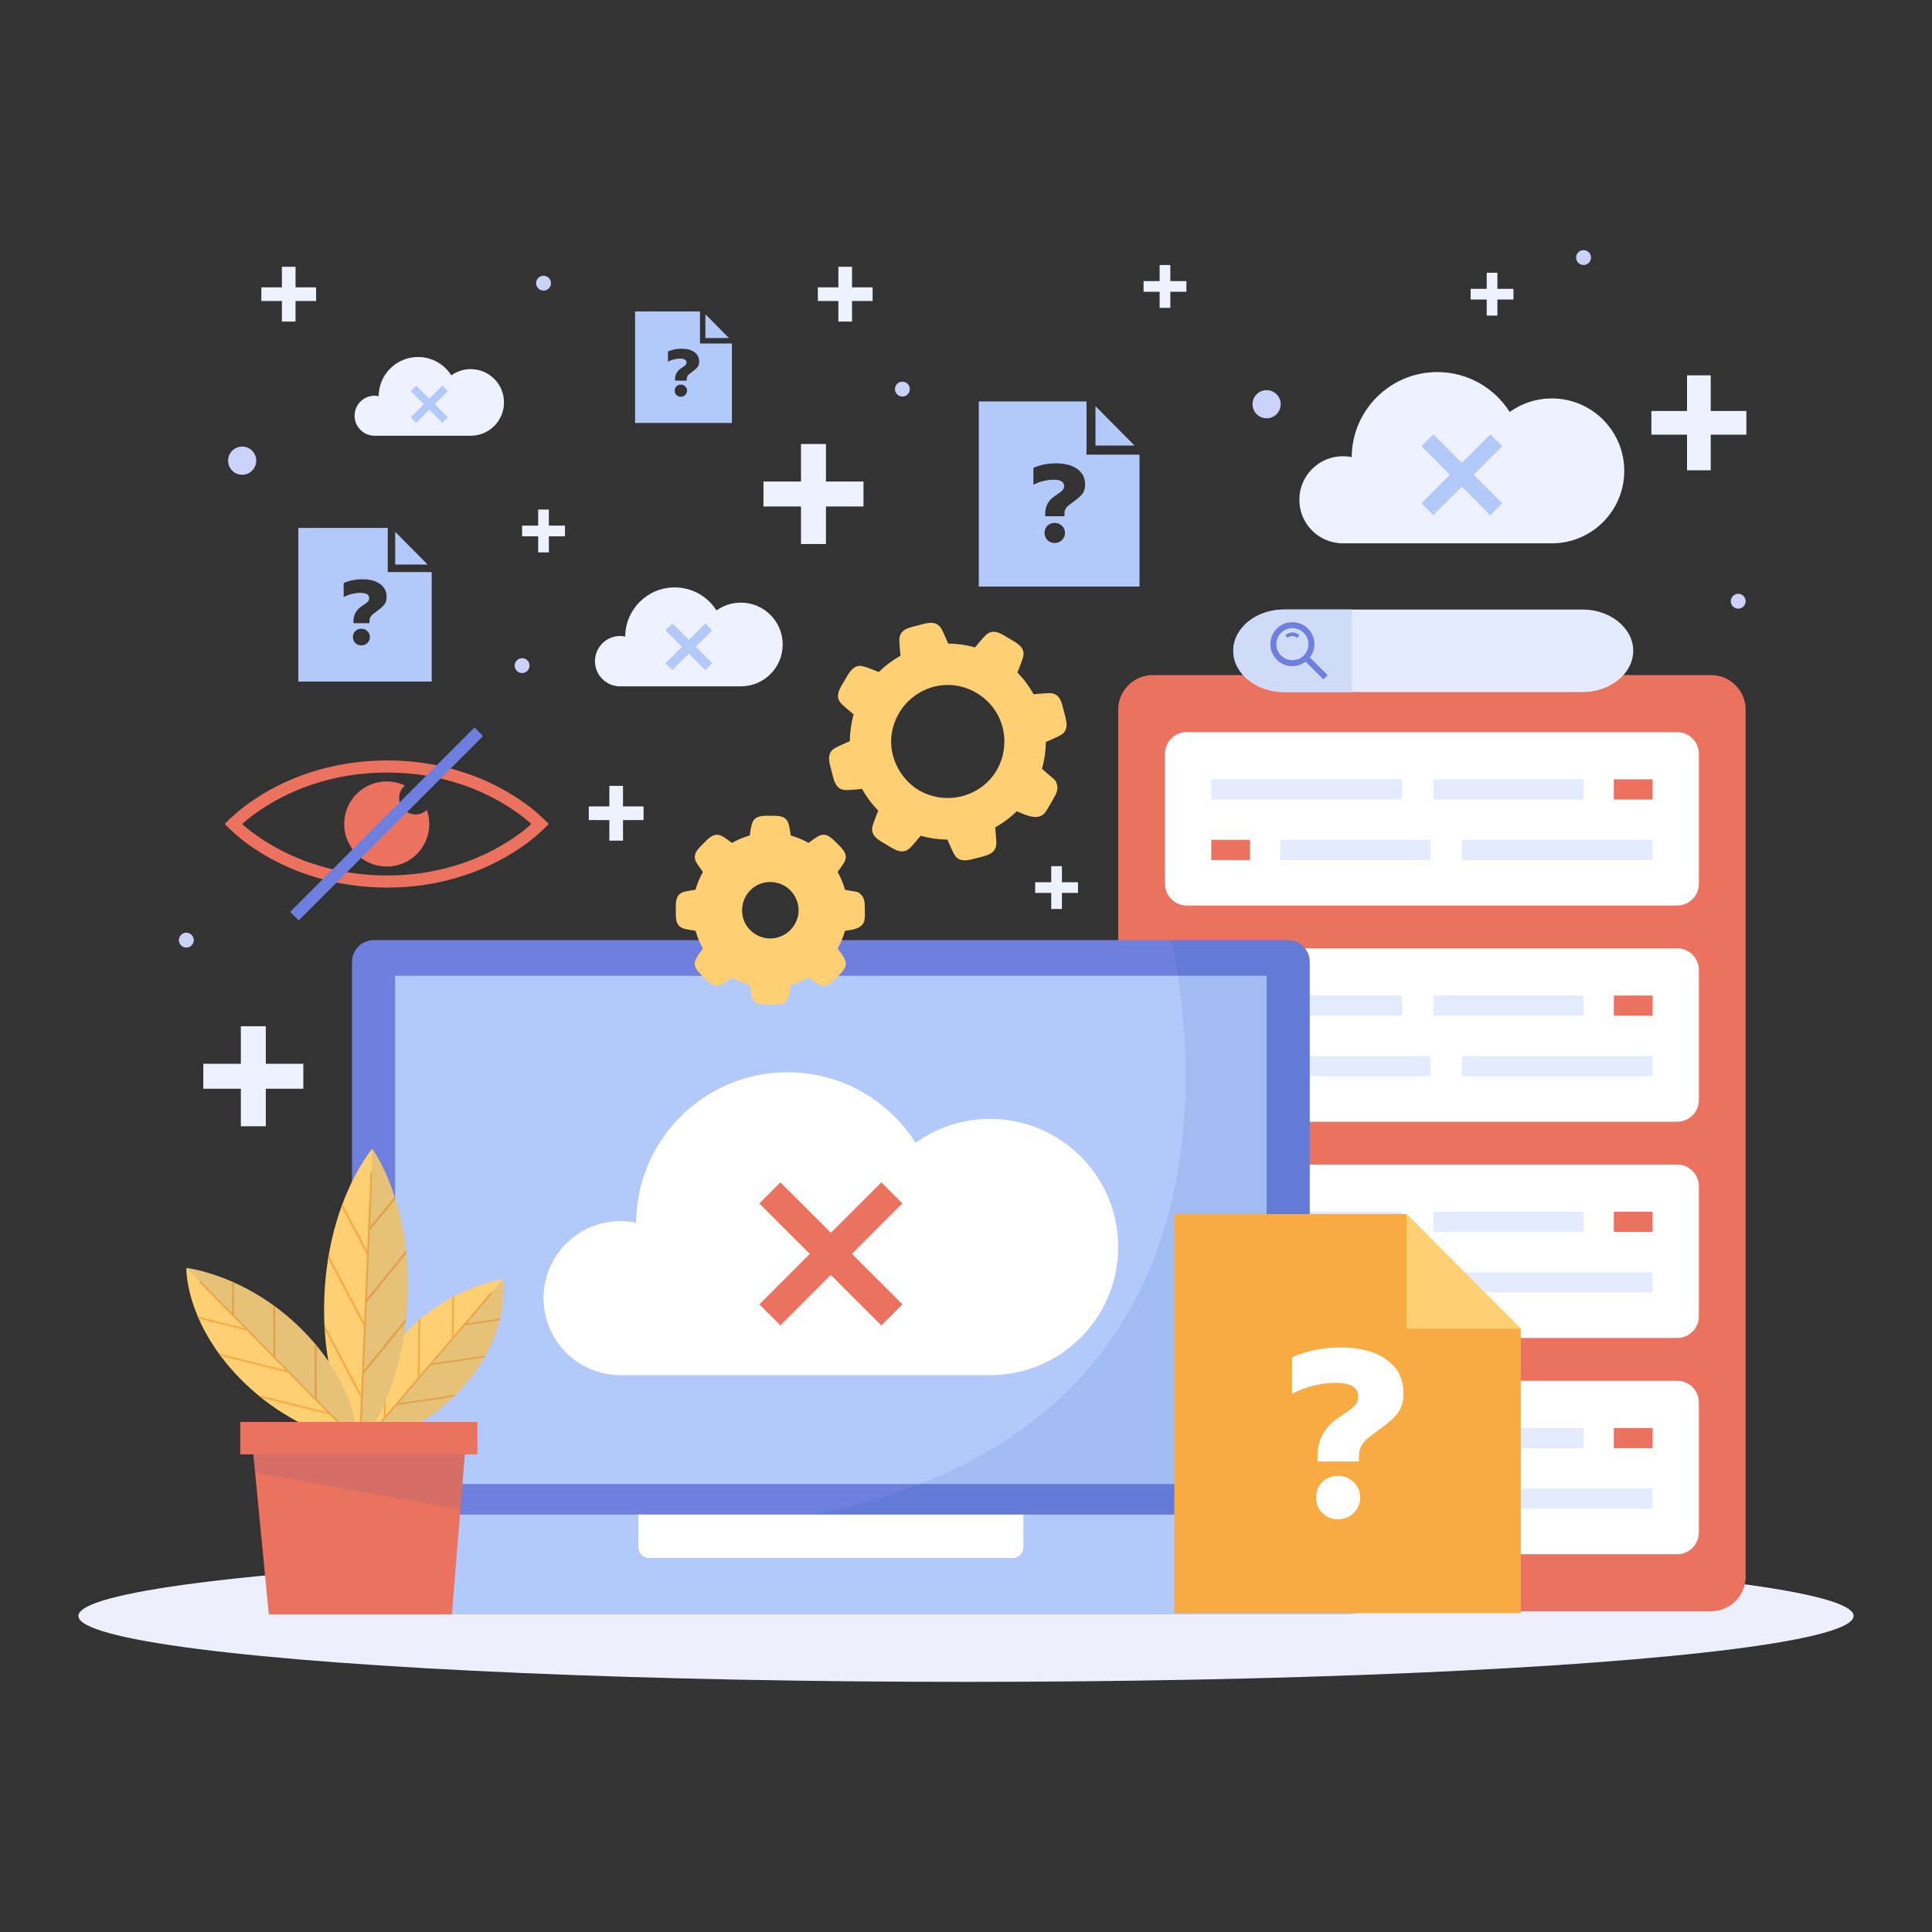 <?xml version="1.0" encoding="utf-8"?>
<!-- Generator: Adobe Illustrator 27.5.0, SVG Export Plug-In . SVG Version: 6.00 Build 0)  -->
<svg version="1.1" xmlns="http://www.w3.org/2000/svg" xmlns:xlink="http://www.w3.org/1999/xlink" x="0px" y="0px"
	 viewBox="0 0 500 500" style="enable-background:new 0 0 500 500;" xml:space="preserve">
<rect x="0" y="0" width="500" height="500" fill="#333333" stroke="none"/>
<g>
	<g>
		<polygon style="fill:#EEF1FF;" points="213.756,124.619 213.756,114.906 207.299,114.906 207.299,124.619 197.586,124.619 
			197.586,131.077 207.299,131.077 207.299,140.789 213.756,140.789 213.756,131.077 223.47,131.077 223.47,124.619 		"/>
		<polygon style="fill:#EEF1FF;" points="76.487,74.364 76.487,69.044 72.951,69.044 72.951,74.364 67.631,74.364 67.631,77.9 
			72.951,77.9 72.951,83.22 76.487,83.22 76.487,77.9 81.807,77.9 81.807,74.364 		"/>
		<polygon style="fill:#EEF1FF;" points="302.88,72.746 302.88,68.584 300.113,68.584 300.113,72.746 295.952,72.746 
			295.952,75.512 300.113,75.512 300.113,79.673 302.88,79.673 302.88,75.512 307.041,75.512 307.041,72.746 		"/>
		<polygon style="fill:#EEF1FF;" points="387.526,74.749 387.526,70.587 384.76,70.587 384.76,74.749 380.598,74.749 
			380.598,77.515 384.76,77.515 384.76,81.676 387.526,81.676 387.526,77.515 391.688,77.515 391.688,74.749 		"/>
		<polygon style="fill:#EEF1FF;" points="68.788,275.307 68.788,265.593 62.331,265.593 62.331,275.307 52.619,275.307 
			52.619,281.764 62.331,281.764 62.331,291.477 68.788,291.477 68.788,281.764 78.502,281.764 78.502,275.307 		"/>
		<polygon style="fill:#EEF1FF;" points="161.233,208.701 161.233,203.38 157.697,203.38 157.697,208.701 152.377,208.701 
			152.377,212.237 157.697,212.237 157.697,217.557 161.233,217.557 161.233,212.237 166.553,212.237 166.553,208.701 		"/>
		<polygon style="fill:#EEF1FF;" points="142.05,136.03 142.05,131.869 139.284,131.869 139.284,136.03 135.123,136.03 
			135.123,138.797 139.284,138.797 139.284,142.958 142.05,142.958 142.05,138.797 146.212,138.797 146.212,136.03 		"/>
		<polygon style="fill:#EEF1FF;" points="274.825,228.323 274.825,224.162 272.059,224.162 272.059,228.323 267.898,228.323 
			267.898,231.089 272.059,231.089 272.059,235.251 274.825,235.251 274.825,231.089 278.987,231.089 278.987,228.323 		"/>
		<polygon style="fill:#EEF1FF;" points="220.509,74.364 220.509,69.044 216.972,69.044 216.972,74.364 211.652,74.364 
			211.652,77.9 216.972,77.9 216.972,83.22 220.509,83.22 220.509,77.9 225.829,77.9 225.829,74.364 		"/>
		<polygon style="fill:#EEF1FF;" points="442.734,106.362 442.734,97.139 436.603,97.139 436.603,106.362 427.38,106.362 
			427.38,112.493 436.603,112.493 436.603,121.716 442.734,121.716 442.734,112.493 451.958,112.493 451.958,106.362 		"/>
	</g>
	<g>
		<circle style="fill:#CAD2F9;" cx="327.798" cy="104.614" r="3.646"/>
		<path style="fill:#CAD2F9;" d="M137.048,172.26c0,1.063-0.862,1.925-1.925,1.925c-1.063,0-1.925-0.862-1.925-1.925
			s0.862-1.925,1.925-1.925C136.186,170.335,137.048,171.197,137.048,172.26z"/>
		<path style="fill:#CAD2F9;" d="M142.592,73.287c0,1.063-0.862,1.925-1.925,1.925s-1.925-0.862-1.925-1.925
			s0.862-1.925,1.925-1.925S142.592,72.223,142.592,73.287z"/>
		<circle style="fill:#CAD2F9;" cx="62.676" cy="119.222" r="3.646"/>
		<path style="fill:#CAD2F9;" d="M235.466,100.705c0,1.063-0.862,1.925-1.925,1.925c-1.063,0-1.925-0.862-1.925-1.925
			s0.862-1.925,1.925-1.925C234.604,98.78,235.466,99.642,235.466,100.705z"/>
		<path style="fill:#CAD2F9;" d="M411.749,66.659c0,1.063-0.862,1.925-1.925,1.925s-1.925-0.862-1.925-1.925
			c0-1.063,0.862-1.925,1.925-1.925S411.749,65.596,411.749,66.659z"/>
		<path style="fill:#CAD2F9;" d="M451.777,155.596c0,1.063-0.862,1.925-1.925,1.925s-1.925-0.862-1.925-1.925
			s0.862-1.925,1.925-1.925S451.777,154.533,451.777,155.596z"/>
		<path style="fill:#CAD2F9;" d="M50.148,243.307c0,1.063-0.862,1.925-1.925,1.925c-1.063,0-1.925-0.862-1.925-1.925
			s0.862-1.925,1.925-1.925C49.286,241.382,50.148,242.243,50.148,243.307z"/>
	</g>
</g>
<g id="OBJECTS">
	<ellipse style="fill:#EDF0FC;" cx="250" cy="418.202" rx="229.709" ry="17.064"/>
	<g>
		<path style="fill:#EB725F;" d="M451.777,408.039c0,4.924-4.029,8.953-8.954,8.953H298.342c-4.924,0-8.953-4.029-8.953-8.953
			V183.658c0-4.924,4.029-8.953,8.953-8.953h144.481c4.924,0,8.954,4.029,8.954,8.953V408.039z"/>
		<g>
			<g>
				<path style="fill:#FFFFFF;" d="M439.669,228.749c0,3.078-2.518,5.596-5.596,5.596h-126.98c-3.078,0-5.596-2.518-5.596-5.596
					V195.07c0-3.078,2.518-5.596,5.596-5.596h126.98c3.078,0,5.596,2.518,5.596,5.596V228.749z"/>
				<g>
					<rect x="313.473" y="201.684" style="fill:#E3EBFC;" width="49.381" height="5.223"/>
					
						<rect x="370.926" y="201.684" transform="matrix(-1 -1.224647e-16 1.224647e-16 -1 780.749 408.591)" style="fill:#E3EBFC;" width="38.898" height="5.223"/>
					<rect x="417.658" y="201.684" style="fill:#EB725F;" width="10.036" height="5.223"/>
				</g>
				<g>
					
						<rect x="378.312" y="217.352" transform="matrix(-1 -1.224647e-16 1.224647e-16 -1 806.006 439.928)" style="fill:#E3EBFC;" width="49.381" height="5.223"/>
					<rect x="331.342" y="217.352" style="fill:#E3EBFC;" width="38.898" height="5.223"/>
					
						<rect x="313.473" y="217.352" transform="matrix(-1 -1.224647e-16 1.224647e-16 -1 636.981 439.928)" style="fill:#EB725F;" width="10.036" height="5.223"/>
				</g>
			</g>
			<g>
				<path style="fill:#FFFFFF;" d="M439.669,284.708c0,3.078-2.518,5.596-5.596,5.596h-126.98c-3.078,0-5.596-2.518-5.596-5.596
					V251.03c0-3.078,2.518-5.596,5.596-5.596h126.98c3.078,0,5.596,2.518,5.596,5.596V284.708z"/>
				<g>
					<rect x="313.473" y="257.643" style="fill:#E3EBFC;" width="49.381" height="5.223"/>
					
						<rect x="370.926" y="257.643" transform="matrix(-1 -1.224647e-16 1.224647e-16 -1 780.749 520.51)" style="fill:#E3EBFC;" width="38.898" height="5.223"/>
					<rect x="417.658" y="257.643" style="fill:#EB725F;" width="10.036" height="5.223"/>
				</g>
				<g>
					
						<rect x="378.312" y="273.312" transform="matrix(-1 -1.224647e-16 1.224647e-16 -1 806.006 551.847)" style="fill:#E3EBFC;" width="49.381" height="5.223"/>
					<rect x="331.342" y="273.312" style="fill:#E3EBFC;" width="38.898" height="5.223"/>
					
						<rect x="313.473" y="273.312" transform="matrix(-1 -1.224647e-16 1.224647e-16 -1 636.981 551.847)" style="fill:#EB725F;" width="10.036" height="5.223"/>
				</g>
			</g>
			<g>
				<path style="fill:#FFFFFF;" d="M439.669,340.668c0,3.078-2.518,5.596-5.596,5.596h-126.98c-3.078,0-5.596-2.518-5.596-5.596
					v-33.679c0-3.078,2.518-5.596,5.596-5.596h126.98c3.078,0,5.596,2.518,5.596,5.596V340.668z"/>
				<g>
					<rect x="313.473" y="313.603" style="fill:#E3EBFC;" width="49.381" height="5.223"/>
					
						<rect x="370.926" y="313.603" transform="matrix(-1 -1.224647e-16 1.224647e-16 -1 780.749 632.428)" style="fill:#E3EBFC;" width="38.898" height="5.223"/>
					<rect x="417.658" y="313.603" style="fill:#EB725F;" width="10.036" height="5.223"/>
				</g>
				<g>
					
						<rect x="378.312" y="329.271" transform="matrix(-1 -1.224647e-16 1.224647e-16 -1 806.006 663.766)" style="fill:#E3EBFC;" width="49.381" height="5.223"/>
					<rect x="331.342" y="329.271" style="fill:#E3EBFC;" width="38.898" height="5.223"/>
					
						<rect x="313.473" y="329.271" transform="matrix(-1 -1.224647e-16 1.224647e-16 -1 636.981 663.766)" style="fill:#EB725F;" width="10.036" height="5.223"/>
				</g>
			</g>
			<g>
				<path style="fill:#FFFFFF;" d="M439.669,396.627c0,3.078-2.518,5.596-5.596,5.596h-126.98c-3.078,0-5.596-2.518-5.596-5.596
					v-33.679c0-3.078,2.518-5.596,5.596-5.596h126.98c3.078,0,5.596,2.518,5.596,5.596V396.627z"/>
				<g>
					<rect x="313.473" y="369.562" style="fill:#E3EBFC;" width="49.381" height="5.223"/>
					
						<rect x="370.926" y="369.562" transform="matrix(-1 -1.224647e-16 1.224647e-16 -1 780.749 744.347)" style="fill:#E3EBFC;" width="38.898" height="5.223"/>
					<rect x="417.658" y="369.562" style="fill:#EB725F;" width="10.036" height="5.223"/>
				</g>
				<g>
					
						<rect x="378.312" y="385.231" transform="matrix(-1 -1.224647e-16 1.224647e-16 -1 806.006 775.684)" style="fill:#E3EBFC;" width="49.381" height="5.223"/>
					<rect x="331.342" y="385.231" style="fill:#E3EBFC;" width="38.898" height="5.223"/>
					
						<rect x="313.473" y="385.231" transform="matrix(-1 -1.224647e-16 1.224647e-16 -1 636.981 775.684)" style="fill:#EB725F;" width="10.036" height="5.223"/>
				</g>
			</g>
		</g>
	</g>
	<g>
		<g>
			<path style="fill:#6E7FDD;" d="M338.956,395.738c0,3.078-2.518,5.596-5.596,5.596H96.696c-3.078,0-5.596-2.518-5.596-5.596
				V248.903c0-3.078,2.518-5.596,5.596-5.596H333.36c3.078,0,5.596,2.518,5.596,5.596V395.738z"/>
			<rect x="102.259" y="252.529" style="fill:#B3C9F9;" width="225.539" height="131.525"/>
			<g>
				<path style="fill:#B3C9F9;" d="M74.719,391.975v19.488c0,3.485,2.851,6.336,6.336,6.336h267.947
					c3.485,0,6.336-2.851,6.336-6.336v-19.488H74.719z"/>
				<path style="fill:#FFFFFF;" d="M165.206,391.975v8.474c0,1.515,1.24,2.755,2.755,2.755h94.135c1.515,0,2.755-1.24,2.755-2.755
					v-8.474H165.206z"/>
			</g>
		</g>
		<g>
			<path style="fill:#FFFFFF;" d="M256.225,289.566c-7.192,0-13.843,2.297-19.277,6.186c-6.949-10.965-19.182-18.25-33.123-18.25
				c-21.558,0-39.045,17.406-39.189,38.93c-1.302-0.267-2.651-0.409-4.033-0.409c-11.01,0-19.936,8.926-19.936,19.936
				s8.926,19.936,19.936,19.936h95.622c18.316,0,33.164-14.848,33.164-33.164S274.541,289.566,256.225,289.566z"/>
			<g>
				<polygon style="fill:#EB725F;" points="233.541,311.446 228.089,305.995 215.028,319.055 201.967,305.995 196.515,311.446 
					209.576,324.507 196.515,337.567 201.967,343.019 215.028,329.958 228.089,343.019 233.541,337.567 220.48,324.507 				"/>
			</g>
		</g>
		<path style="opacity:0.1;fill:#0046A0;" d="M333.36,243.307h-30.207c5.77,26.995,18.994,126.406-92.624,148.668h128.428V248.903
			C338.956,245.825,336.438,243.307,333.36,243.307z"/>
	</g>
	<g>
		<g>
			<g>
				<g>
					<path style="fill:#FFCF74;" d="M93.518,374.002c-0.195-1.524-0.181-2.91-0.102-4.253c0.079-1.343,0.235-2.636,0.46-3.883
						c0.458-2.489,1.144-4.828,2.032-7.034c1.762-4.422,4.258-8.361,7.3-11.941c3.047-3.577,6.654-6.785,10.993-9.512
						c2.164-1.368,4.532-2.6,7.13-3.682c1.302-0.539,2.677-1.03,4.127-1.471c1.45-0.441,2.967-0.839,4.695-1.098
						c0.201,1.527,0.192,2.916,0.115,4.261c-0.076,1.345-0.228,2.64-0.452,3.888c-0.455,2.491-1.139,4.831-2.029,7.037
						c-1.767,4.419-4.266,8.356-7.324,11.925c-3.064,3.565-6.674,6.772-11.018,9.496c-2.165,1.367-4.531,2.601-7.127,3.684
						c-1.301,0.539-2.672,1.033-4.119,1.477C96.752,373.339,95.239,373.739,93.518,374.002z"/>
					<g>
						<defs>
							<path id="SVGID_1_" d="M93.518,374.002c-0.195-1.524-0.181-2.91-0.102-4.253c0.079-1.343,0.235-2.636,0.46-3.883
								c0.458-2.489,1.144-4.828,2.032-7.034c1.762-4.422,4.258-8.361,7.3-11.941c3.047-3.577,6.654-6.785,10.993-9.512
								c2.164-1.368,4.532-2.6,7.13-3.682c1.302-0.539,2.677-1.03,4.127-1.471c1.45-0.441,2.967-0.839,4.695-1.098
								c0.201,1.527,0.192,2.916,0.115,4.261c-0.076,1.345-0.228,2.64-0.452,3.888c-0.455,2.491-1.139,4.831-2.029,7.037
								c-1.767,4.419-4.266,8.356-7.324,11.925c-3.064,3.565-6.674,6.772-11.018,9.496c-2.165,1.367-4.531,2.601-7.127,3.684
								c-1.301,0.539-2.672,1.033-4.119,1.477C96.752,373.339,95.239,373.739,93.518,374.002z"/>
						</defs>
						<clipPath id="SVGID_00000100349228969322247810000016964162008727583117_">
							<use xlink:href="#SVGID_1_"  style="overflow:visible;"/>
						</clipPath>
						<polygon style="clip-path:url(#SVGID_00000100349228969322247810000016964162008727583117_);fill:#F9AB43;" points="
							132.809,350.177 132.727,349.754 111.901,352.847 120.293,343.025 141.628,339.856 141.546,339.432 120.72,342.525 
							127.432,334.67 127.04,334.413 117.416,345.675 117.682,324.798 117.192,324.793 116.919,346.257 108.597,355.997 
							108.862,335.12 108.372,335.115 108.099,356.579 99.777,366.318 100.043,345.441 99.553,345.436 99.28,366.901 95.657,371.14 
							96.049,371.398 102.654,363.668 123.989,360.499 123.907,360.075 103.081,363.168 111.474,353.346 						"/>
					</g>
				</g>
				<path style="opacity:0.1;fill:#0046A0;" d="M98.199,372.895c1.448-0.443,2.818-0.937,4.119-1.477
					c2.595-1.083,4.962-2.318,7.127-3.684c4.344-2.724,7.954-5.931,11.018-9.496c3.059-3.569,5.558-7.506,7.324-11.925
					c0.889-2.205,1.574-4.545,2.029-7.037c0.224-1.248,0.376-2.543,0.452-3.888c0.076-1.345,0.086-2.734-0.115-4.261l-36.636,42.875
					C95.239,373.739,96.752,373.339,98.199,372.895z"/>
			</g>
			<g>
				<g>
					<path style="fill:#FFCF74;" d="M93.087,374.283c-1.129-1.643-1.997-3.277-2.783-4.909c-0.787-1.632-1.477-3.26-2.081-4.885
						c-1.199-3.251-2.111-6.492-2.772-9.726c-1.34-6.467-1.762-12.904-1.504-19.319c0.266-6.415,1.23-12.806,3.108-19.168
						c0.932-3.181,2.12-6.354,3.594-9.518c0.741-1.582,1.573-3.16,2.499-4.736c0.926-1.576,1.935-3.148,3.208-4.713
						c1.137,1.643,2.01,3.277,2.799,4.909c0.79,1.632,1.485,3.26,2.09,4.886c1.202,3.251,2.117,6.493,2.777,9.726
						c1.334,6.467,1.753,12.904,1.473,19.318c-0.287,6.414-1.255,12.806-3.139,19.167c-0.934,3.181-2.119,6.354-3.59,9.518
						c-0.74,1.582-1.566,3.16-2.489,4.736C95.356,371.146,94.352,372.719,93.087,374.283z"/>
					<g>
						<defs>
							<path id="SVGID_00000122697019162973871550000012952169094817347462_" d="M93.087,374.283
								c-1.129-1.643-1.997-3.277-2.783-4.909c-0.787-1.632-1.477-3.26-2.081-4.885c-1.199-3.251-2.111-6.492-2.772-9.726
								c-1.34-6.467-1.762-12.904-1.504-19.319c0.266-6.415,1.23-12.806,3.108-19.168c0.932-3.181,2.12-6.354,3.594-9.518
								c0.741-1.582,1.573-3.16,2.499-4.736c0.926-1.576,1.935-3.148,3.208-4.713c1.137,1.643,2.01,3.277,2.799,4.909
								c0.79,1.632,1.485,3.26,2.09,4.886c1.202,3.251,2.117,6.493,2.777,9.726c1.334,6.467,1.753,12.904,1.473,19.318
								c-0.287,6.414-1.255,12.806-3.139,19.167c-0.934,3.181-2.119,6.354-3.59,9.518c-0.74,1.582-1.566,3.16-2.489,4.736
								C95.356,371.146,94.352,372.719,93.087,374.283z"/>
						</defs>
						<clipPath id="SVGID_00000044876766049335224120000011072748537941951919_">
							<use xlink:href="#SVGID_00000122697019162973871550000012952169094817347462_"  style="overflow:visible;"/>
						</clipPath>
						<polygon style="clip-path:url(#SVGID_00000044876766049335224120000011072748537941951919_);fill:#F9AB43;" points="
							110.651,317.695 110.314,317.257 94.955,336.079 95.704,318.446 111.438,299.164 111.101,298.727 95.743,317.549 
							96.342,303.447 95.852,303.431 94.993,323.65 81.969,298.993 81.558,299.345 94.948,324.696 94.205,342.181 81.182,317.524 
							80.771,317.876 94.161,343.227 93.418,360.712 80.395,336.054 79.984,336.406 93.374,361.757 93.051,369.368 93.54,369.384 
							94.13,355.507 109.864,336.225 109.527,335.788 94.168,354.61 94.917,336.976 						"/>
					</g>
				</g>
				<path style="opacity:0.1;fill:#0046A0;" d="M96.278,369.57c0.923-1.576,1.749-3.155,2.489-4.736
					c1.471-3.164,2.656-6.337,3.59-9.518c1.885-6.362,2.853-12.754,3.139-19.167c0.279-6.414-0.14-12.851-1.473-19.318
					c-0.659-3.233-1.575-6.475-2.777-9.726c-0.605-1.626-1.301-3.254-2.09-4.886c-0.79-1.632-1.663-3.266-2.799-4.909l-3.27,76.974
					C94.352,372.719,95.356,371.146,96.278,369.57z"/>
			</g>
			<g>
				<g>
					<path style="fill:#FFCF74;" d="M92.628,373.301c-1.832-0.254-3.466-0.659-5.039-1.109c-1.573-0.451-3.072-0.957-4.507-1.512
						c-2.862-1.116-5.507-2.396-7.961-3.82c-4.922-2.839-9.149-6.203-12.86-9.958c-3.706-3.759-6.882-7.919-9.365-12.603
						c-1.247-2.338-2.301-4.822-3.137-7.471c-0.415-1.327-0.762-2.705-1.037-4.138c-0.275-1.433-0.487-2.913-0.499-4.545
						c1.838,0.25,3.476,0.651,5.051,1.1c1.575,0.449,3.079,0.952,4.514,1.506c2.864,1.114,5.511,2.393,7.964,3.818
						c4.918,2.842,9.142,6.208,12.837,9.975c3.69,3.771,6.863,7.933,9.342,12.62c1.246,2.339,2.302,4.822,3.14,7.469
						c0.416,1.326,0.767,2.701,1.044,4.132C92.394,370.196,92.61,371.673,92.628,373.301z"/>
					<g>
						<defs>
							<path id="SVGID_00000022560871561817926230000002393386221962358190_" d="M92.628,373.301
								c-1.832-0.254-3.466-0.659-5.039-1.109c-1.573-0.451-3.072-0.957-4.507-1.512c-2.862-1.116-5.507-2.396-7.961-3.82
								c-4.922-2.839-9.149-6.203-12.86-9.958c-3.706-3.759-6.882-7.919-9.365-12.603c-1.247-2.338-2.301-4.822-3.137-7.471
								c-0.415-1.327-0.762-2.705-1.037-4.138c-0.275-1.433-0.487-2.913-0.499-4.545c1.838,0.25,3.476,0.651,5.051,1.1
								c1.575,0.449,3.079,0.952,4.514,1.506c2.864,1.114,5.511,2.393,7.964,3.818c4.918,2.842,9.142,6.208,12.837,9.975
								c3.69,3.771,6.863,7.933,9.342,12.62c1.246,2.339,2.302,4.822,3.14,7.469c0.416,1.326,0.767,2.701,1.044,4.132
								C92.394,370.196,92.61,371.673,92.628,373.301z"/>
						</defs>
						<clipPath id="SVGID_00000013152498658245669600000009099746702423591855_">
							<use xlink:href="#SVGID_00000022560871561817926230000002393386221962358190_"  style="overflow:visible;"/>
						</clipPath>
						<polygon style="clip-path:url(#SVGID_00000013152498658245669600000009099746702423591855_);fill:#F9AB43;" points="
							71.168,331.132 70.654,331.086 70.77,350.744 60.597,340.399 60.478,320.261 59.964,320.215 60.08,339.873 51.945,331.6 
							51.573,331.881 63.238,343.742 38.631,337.605 38.542,338.045 63.841,344.356 73.928,354.613 49.321,348.475 49.232,348.916 
							74.531,355.227 84.618,365.484 60.011,359.346 59.922,359.787 85.221,366.097 89.612,370.563 89.983,370.282 81.977,362.141 
							81.858,342.003 81.344,341.957 81.46,361.614 71.287,351.27 						"/>
					</g>
				</g>
				<path style="opacity:0.1;fill:#0046A0;" d="M92.116,368.766c-0.277-1.431-0.628-2.806-1.044-4.132
					c-0.839-2.647-1.894-5.13-3.14-7.469c-2.479-4.688-5.652-8.849-9.342-12.62c-3.695-3.767-7.92-7.133-12.837-9.975
					c-2.453-1.425-5.1-2.704-7.964-3.818c-1.435-0.555-2.939-1.058-4.514-1.507c-1.575-0.449-3.213-0.85-5.051-1.1l44.405,45.156
					C92.61,371.673,92.394,370.196,92.116,368.766z"/>
			</g>
		</g>
		<g>
			<g>
				<polygon style="fill:#EB725F;" points="116.953,417.798 69.573,417.798 64.749,368.006 120.973,368.006 				"/>
				<rect x="62.174" y="368.006" style="fill:#EB725F;" width="61.373" height="8.38"/>
			</g>
			<polygon style="opacity:0.1;fill:#0046A0;" points="65.561,376.385 120.297,376.385 119.144,390.667 66.019,381.116 			"/>
		</g>
	</g>
	<g>
		<g>
			<g>
				<path style="fill:#EB725F;" d="M100.137,229.706c-0.017,0-0.033,0-0.05,0c-7.216-0.033-13.872-1.108-20.353-3.289
					c-3.363-1.111-6.793-2.631-10.188-4.516c-1.523-0.876-3.304-1.936-5.122-3.254c-1.714-1.195-3.45-2.637-5.135-4.272l-1.16-1.125
					l1.16-1.125c1.686-1.635,3.422-3.077,5.159-4.288c1.795-1.301,3.576-2.362,5.078-3.225c3.416-1.896,6.846-3.417,10.216-4.531
					c6.472-2.177,13.128-3.253,20.339-3.286c0.016,0,0.033,0,0.05,0c7.146,0,13.788,1.061,20.308,3.246
					c3.376,1.114,6.807,2.637,10.193,4.523c1.531,0.885,3.318,1.955,5.123,3.269c1.708,1.195,3.444,2.646,5.135,4.296l1.15,1.122
					l-1.15,1.122c-1.69,1.649-3.426,3.101-5.159,4.313c-1.781,1.297-3.568,2.366-5.078,3.24c-3.409,1.899-6.84,3.421-10.22,4.537
					C113.921,228.644,107.279,229.706,100.137,229.706z M62.676,213.251c1.178,1.059,2.372,2.011,3.564,2.842
					c1.723,1.249,3.416,2.256,4.848,3.08c3.203,1.777,6.452,3.218,9.638,4.271c6.166,2.075,12.499,3.097,19.368,3.128
					c0.016,0,0.032,0,0.047,0c6.792,0,13.109-1.009,19.301-3.084c3.2-1.056,6.449-2.498,9.662-4.288
					c1.418-0.82,3.117-1.837,4.805-3.065c1.21-0.846,2.412-1.811,3.598-2.884c-1.185-1.072-2.382-2.033-3.574-2.866
					c-1.711-1.245-3.41-2.262-4.85-3.094c-3.191-1.777-6.44-3.22-9.634-4.274c-6.201-2.077-12.518-3.086-19.313-3.086
					c-0.017,0-0.031,0-0.048,0c-6.864,0.032-13.197,1.054-19.355,3.126c-3.193,1.055-6.443,2.497-9.666,4.286
					c-1.411,0.811-3.104,1.818-4.804,3.051C65.055,211.235,63.856,212.191,62.676,213.251z"/>
			</g>
			<path style="fill:#EB725F;" d="M107.563,210.777c-2.359,0-4.271-1.912-4.271-4.271c0-1.288,0.582-2.428,1.483-3.211
				c-1.425-0.673-3.01-1.06-4.69-1.06c-6.083,0-11.015,4.932-11.015,11.015c0,6.083,4.931,11.015,11.015,11.015
				c6.083,0,11.015-4.931,11.015-11.015c0-1.275-0.228-2.494-0.626-3.633C109.71,210.332,108.691,210.777,107.563,210.777z"/>
		</g>
		<g>
			
				<rect x="66.337" y="211.683" transform="matrix(0.707 -0.707 0.707 0.707 -121.477 133.23)" style="fill:#6E7FDD;" width="67.495" height="3.134"/>
		</g>
	</g>
	<g>
		<path style="fill:#FFCF74;" d="M222.707,231.409c-0.22-0.294-0.558-0.519-1.046-0.605c-0.252-0.097-0.485-0.13-0.703-0.124
			c-0.755-0.134-1.51-0.268-2.266-0.401c-0.45-1.617-1.095-3.167-1.921-4.627c0.579-0.79,1.172-1.58,1.669-2.412
			c1.263-2.115-0.437-3.596-1.803-4.962c-1.367-1.366-2.82-3.039-4.94-1.819c-0.844,0.486-1.642,1.094-2.438,1.683
			c-1.455-0.823-2.999-1.466-4.609-1.915c-0.149-0.973-0.288-1.957-0.528-2.9c-0.604-2.368-2.86-2.211-4.778-2.211
			c-1.918,0-4.137-0.157-4.773,2.184c-0.257,0.944-0.39,1.944-0.536,2.928c-1.61,0.45-3.154,1.093-4.608,1.916
			c-0.79-0.579-1.58-1.172-2.412-1.669c-2.116-1.263-3.596,0.437-4.962,1.803c-1.366,1.367-3.039,2.821-1.819,4.94
			c0.486,0.844,1.094,1.642,1.683,2.437c-0.823,1.455-1.466,2.999-1.915,4.609c-0.973,0.149-1.957,0.288-2.9,0.528
			c-2.368,0.604-2.21,2.86-2.21,4.778c0,1.918-0.157,4.137,2.184,4.773c0.944,0.257,1.944,0.39,2.928,0.536
			c0.45,1.61,1.093,3.154,1.916,4.609c-0.579,0.79-1.172,1.58-1.669,2.412c-1.263,2.116,0.437,3.596,1.803,4.962
			c1.366,1.366,2.82,3.039,4.94,1.819c0.844-0.486,1.642-1.094,2.437-1.683c1.455,0.823,2.999,1.466,4.609,1.915
			c0.149,0.973,0.288,1.957,0.528,2.9c0.604,2.368,2.86,2.211,4.778,2.211c1.918,0,4.137,0.157,4.773-2.184
			c0.257-0.944,0.39-1.944,0.536-2.928c1.61-0.45,3.154-1.093,4.609-1.916c0.79,0.579,1.58,1.172,2.412,1.669
			c2.115,1.263,3.596-0.437,4.962-1.803c1.367-1.366,3.039-2.821,1.819-4.94c-0.486-0.844-1.094-1.642-1.683-2.437
			c0.821-1.451,1.462-2.99,1.912-4.595c2.219-0.298,4.936-0.61,5.115-3.272c0.066-0.99,0-2.005,0-2.997
			C223.799,233.292,223.61,232.175,222.707,231.409z M199.35,242.886c-2.996-0.041-5.799-1.881-6.849-4.731
			c-1.076-2.921-0.201-6.187,2.162-8.201c2.318-1.976,5.764-2.229,8.376-0.698c2.631,1.543,4.114,4.695,3.496,7.706
			C205.832,240.392,202.843,242.839,199.35,242.886z"/>
		<path style="fill:#FFCF74;" d="M275.37,184.205c-0.553-2.166-0.952-4.881-3.836-4.825c-1.341,0.026-2.692,0.17-4.036,0.292
			c-1.138-2.057-2.547-3.944-4.195-5.62c0.498-1.26,1.021-2.521,1.421-3.806c0.854-2.743-1.688-3.9-3.6-5.034
			c-1.925-1.141-4.143-2.794-6.145-0.711c-0.928,0.965-1.781,2.016-2.643,3.05c-2.261-0.641-4.591-0.97-6.942-0.985
			c-0.543-1.253-1.068-2.527-1.701-3.728c-1.333-2.528-3.973-1.535-6.116-0.988c-2.166,0.553-4.881,0.952-4.825,3.837
			c0.026,1.341,0.17,2.692,0.292,4.036c-2.057,1.138-3.944,2.547-5.62,4.195c-1.26-0.498-2.52-1.021-3.806-1.421
			c-2.743-0.854-3.9,1.688-5.034,3.6c-1.141,1.925-2.794,4.143-0.711,6.145c0.965,0.928,2.016,1.781,3.05,2.643
			c-0.642,2.261-0.97,4.591-0.985,6.942c-1.253,0.543-2.527,1.068-3.728,1.701c-2.528,1.333-1.535,3.973-0.987,6.116
			c0.553,2.166,0.952,4.881,3.836,4.825c1.342-0.026,2.692-0.17,4.036-0.292c1.138,2.057,2.547,3.944,4.195,5.62
			c-0.498,1.26-1.021,2.52-1.421,3.806c-0.854,2.743,1.688,3.9,3.6,5.034c1.925,1.141,4.143,2.794,6.145,0.711
			c0.928-0.965,1.781-2.016,2.644-3.05c2.261,0.641,4.591,0.97,6.942,0.985c0.543,1.253,1.068,2.527,1.701,3.728
			c1.333,2.528,3.973,1.535,6.116,0.988c2.166-0.553,4.881-0.952,4.825-3.837c-0.026-1.341-0.17-2.692-0.292-4.036
			c2.051-1.134,3.932-2.538,5.605-4.18c2.463,1.065,5.733,2.685,7.505,0.082c0.696-1.022,1.273-2.147,1.904-3.211
			c0.851-1.435,1.501-2.783,0.826-4.228c-0.074-0.313-0.25-0.622-0.571-0.899c-0.135-0.158-0.279-0.272-0.426-0.367
			c-0.909-0.782-1.818-1.564-2.726-2.346c0.644-2.266,0.974-4.601,0.99-6.957c1.253-0.543,2.527-1.068,3.728-1.701
			C276.911,188.988,275.918,186.348,275.37,184.205z M237.81,204.525c-5.121-3.109-8.069-9.198-6.954-15.158
			c1.152-6.161,6.074-10.986,12.282-11.943c6.06-0.934,12.168,2.202,15.067,7.569c2.876,5.324,2.111,12.154-1.946,16.666
			C251.574,206.867,243.849,208.022,237.81,204.525z"/>
	</g>
	<g>
		<g>
			<path style="fill:#E3EBFC;" d="M422.676,168.424c0,5.874-5.905,10.681-13.122,10.681h-77.255
				c-7.217,0-13.122-4.806-13.122-10.681c0-5.874,5.905-10.681,13.122-10.681h77.255
				C416.771,157.743,422.676,162.55,422.676,168.424z"/>
			<path style="fill:#D0DBF7;" d="M349.897,157.743h-17.6c-7.217,0-13.122,4.806-13.122,10.681c0,5.874,5.905,10.681,13.122,10.681
				h17.6V157.743z"/>
		</g>
		<g>
			<path style="fill:#6E7FDD;" d="M343.582,174.735l-4.589-4.588c0.75-0.986,1.176-2.17,1.176-3.43c0-1.522-0.593-2.953-1.669-4.03
				c-1.076-1.077-2.508-1.669-4.03-1.669c-1.522,0-2.954,0.593-4.03,1.669c-1.077,1.077-1.669,2.508-1.669,4.03
				c0,1.522,0.593,2.954,1.669,4.03c1.076,1.077,2.508,1.669,4.03,1.669c1.259,0,2.444-0.426,3.429-1.176l4.589,4.588
				L343.582,174.735z M331.535,169.653c-0.784-0.784-1.216-1.827-1.216-2.936c0-1.109,0.432-2.151,1.216-2.936
				c0.784-0.784,1.827-1.216,2.936-1.216c1.109,0,2.151,0.432,2.936,1.216v0c0.784,0.784,1.216,1.827,1.216,2.936
				c0,1.109-0.432,2.152-1.216,2.936c-0.784,0.784-1.827,1.216-2.936,1.216C333.361,170.869,332.319,170.437,331.535,169.653z"/>
			<path style="fill:#6E7FDD;" d="M332.621,164.43l0.657,0.656c0.658-0.658,1.728-0.658,2.386,0l0.656-0.656
				C335.3,163.411,333.641,163.411,332.621,164.43z"/>
		</g>
	</g>
	<g>
		<g>
			<g>
				<g>
					<polygon style="fill:#F9AB43;" points="364.008,314.205 303.92,314.205 303.92,417.48 393.568,417.48 393.568,344.004 					"/>
					<polygon style="fill:#FFCF74;" points="364.008,314.205 393.688,343.884 364.008,343.884 					"/>
				</g>
			</g>
		</g>
		<g>
			<path style="fill:#FFFFFF;" d="M340.968,376.962c0-4.147,1.647-7.38,4.939-9.698l1.585-1.097
				c1.504-0.975,2.551-1.778,3.141-2.408c0.589-0.63,0.885-1.413,0.885-2.348c0-2.358-1.973-3.537-5.916-3.537
				c-1.829,0-3.72,0.244-5.672,0.732c-1.95,0.487-3.801,1.18-5.549,2.073v-9.391c3.74-1.707,7.928-2.561,12.562-2.561
				c5,0,8.965,1.047,11.891,3.141c2.927,2.094,4.391,4.99,4.391,8.689c0,2.074-0.467,3.75-1.402,5.031
				c-0.936,1.281-2.522,2.713-4.757,4.299c-1.504,1.098-2.603,1.942-3.294,2.531c-0.691,0.59-1.21,1.249-1.554,1.982
				c-0.346,0.732-0.518,1.627-0.518,2.682v1.16h-10.733V376.962z M342.218,391.566c-1.078-1.077-1.617-2.409-1.617-3.994
				c0-1.626,0.538-2.968,1.617-4.025c1.076-1.057,2.429-1.586,4.054-1.586c1.586,0,2.938,0.539,4.056,1.616
				c1.117,1.078,1.677,2.409,1.677,3.995c0,1.585-0.56,2.917-1.677,3.994c-1.118,1.077-2.47,1.616-4.056,1.616
				C344.647,393.182,343.294,392.643,342.218,391.566z"/>
		</g>
	</g>
	<g>
		<g>
			<path style="fill:#B3C9F9;" d="M111.686,148.049H100.35v-11.428H77.213v39.766h34.519v-28.292L111.686,148.049z M95.083,166.409
				c-0.431,0.415-0.951,0.622-1.562,0.622c-0.626,0-1.147-0.207-1.561-0.622c-0.415-0.415-0.623-0.928-0.623-1.538
				c0-0.626,0.207-1.143,0.623-1.55c0.414-0.407,0.935-0.61,1.561-0.61c0.61,0,1.131,0.207,1.562,0.622
				c0.43,0.415,0.646,0.928,0.646,1.538C95.729,165.482,95.513,165.995,95.083,166.409z M99.509,156.406
				c-0.361,0.493-0.971,1.045-1.832,1.655c-0.579,0.423-1.002,0.748-1.268,0.975c-0.266,0.227-0.466,0.481-0.598,0.763
				c-0.133,0.282-0.2,0.627-0.2,1.033v0.447h-4.133v-0.493c0-1.597,0.634-2.841,1.902-3.734l0.61-0.422
				c0.579-0.375,0.982-0.684,1.209-0.927c0.227-0.242,0.341-0.544,0.341-0.904c0-0.908-0.76-1.362-2.278-1.362
				c-0.704,0-1.432,0.094-2.184,0.282c-0.751,0.188-1.463,0.454-2.137,0.798V150.9c1.44-0.657,3.053-0.986,4.837-0.986
				c1.925,0,3.452,0.403,4.579,1.209c1.127,0.806,1.691,1.921,1.691,3.346C100.049,155.268,99.869,155.913,99.509,156.406z"/>
			<polygon style="fill:#B3C9F9;" points="102.277,137.636 102.277,146.101 110.674,146.101 			"/>
		</g>
		<g>
			<path style="fill:#B3C9F9;" d="M294.845,117.661h-13.658v-13.769H253.31v47.912h41.59v-34.088L294.845,117.661z M274.841,139.782
				c-0.519,0.5-1.146,0.749-1.882,0.749c-0.754,0-1.382-0.25-1.881-0.749c-0.5-0.5-0.75-1.118-0.75-1.853
				c0-0.754,0.25-1.377,0.75-1.867c0.499-0.49,1.127-0.736,1.881-0.736c0.736,0,1.363,0.25,1.882,0.75
				c0.518,0.5,0.778,1.117,0.778,1.853C275.619,138.664,275.359,139.282,274.841,139.782z M280.174,127.73
				c-0.434,0.594-1.17,1.259-2.207,1.994c-0.698,0.51-1.207,0.901-1.528,1.175c-0.321,0.273-0.561,0.579-0.721,0.919
				c-0.161,0.34-0.241,0.755-0.241,1.244v0.538h-4.979v-0.594c0-1.924,0.764-3.424,2.292-4.499l0.736-0.509
				c0.698-0.452,1.184-0.825,1.457-1.117c0.273-0.292,0.411-0.655,0.411-1.089c0-1.094-0.915-1.641-2.745-1.641
				c-0.849,0-1.726,0.113-2.631,0.34c-0.905,0.226-1.763,0.547-2.574,0.962v-4.357c1.735-0.792,3.678-1.188,5.828-1.188
				c2.32,0,4.159,0.486,5.517,1.457c1.358,0.972,2.037,2.315,2.037,4.031C280.824,126.358,280.607,127.136,280.174,127.73z"/>
			<polygon style="fill:#B3C9F9;" points="283.508,105.114 283.508,115.313 293.626,115.313 			"/>
		</g>
		<g>
			<path style="fill:#B3C9F9;" d="M189.388,88.894h-8.231v-8.298h-16.799v28.873h25.063V88.927L189.388,88.894z M177.332,102.225
				c-0.313,0.301-0.691,0.452-1.134,0.452c-0.455,0-0.833-0.151-1.134-0.452c-0.301-0.301-0.452-0.674-0.452-1.117
				c0-0.455,0.15-0.83,0.452-1.125c0.301-0.296,0.679-0.443,1.134-0.443c0.443,0,0.821,0.15,1.134,0.452
				c0.312,0.302,0.469,0.674,0.469,1.117C177.801,101.551,177.645,101.923,177.332,102.225z M180.546,94.962
				c-0.262,0.358-0.705,0.758-1.33,1.202c-0.421,0.307-0.728,0.543-0.921,0.708c-0.193,0.165-0.338,0.349-0.434,0.554
				c-0.097,0.205-0.145,0.455-0.145,0.75v0.324h-3.001v-0.358c0-1.16,0.46-2.063,1.381-2.711l0.443-0.307
				c0.421-0.272,0.713-0.497,0.878-0.673c0.165-0.176,0.247-0.395,0.247-0.656c0-0.659-0.552-0.989-1.654-0.989
				c-0.511,0-1.04,0.068-1.586,0.205c-0.545,0.136-1.063,0.33-1.551,0.58v-2.626c1.046-0.477,2.216-0.716,3.512-0.716
				c1.398,0,2.507,0.293,3.325,0.878c0.818,0.585,1.228,1.395,1.228,2.429C180.938,94.135,180.807,94.604,180.546,94.962z"/>
			<polygon style="fill:#B3C9F9;" points="182.556,81.332 182.556,87.479 188.653,87.479 			"/>
		</g>
	</g>
	<g>
		<g>
			<path style="fill:#EEF1FF;" d="M121.81,95.53c-1.87,0-3.599,0.597-5.012,1.608c-1.806-2.851-4.987-4.745-8.612-4.745
				c-5.605,0-10.151,4.525-10.189,10.121c-0.339-0.07-0.689-0.106-1.048-0.106c-2.862,0-5.183,2.321-5.183,5.183
				c0,2.863,2.321,5.183,5.183,5.183h24.86c4.762,0,8.622-3.86,8.622-8.622C130.432,99.391,126.572,95.53,121.81,95.53z"/>
			<polygon style="fill:#B3C9F9;" points="115.912,108.01 114.495,109.427 111.099,106.032 107.704,109.427 106.286,108.01 
				109.682,104.614 106.286,101.219 107.704,99.801 111.099,103.197 114.495,99.801 115.912,101.219 112.517,104.614 			"/>
		</g>
		<g>
			<path style="fill:#EEF1FF;" d="M191.728,155.96c-2.35,0-4.523,0.75-6.298,2.021c-2.27-3.583-6.267-5.963-10.822-5.963
				c-7.044,0-12.757,5.687-12.804,12.719c-0.426-0.087-0.866-0.134-1.318-0.134c-3.597,0-6.513,2.916-6.513,6.514
				c0,3.597,2.916,6.514,6.513,6.514h31.242c5.984,0,10.835-4.851,10.835-10.836S197.713,155.96,191.728,155.96z"/>
			<polygon style="fill:#B3C9F9;" points="184.317,171.643 182.536,173.424 178.268,169.157 174.001,173.424 172.22,171.643 
				176.487,167.376 172.22,163.108 174.001,161.327 178.268,165.594 182.536,161.327 184.317,163.108 180.049,167.376 			"/>
		</g>
		<g>
			<path style="fill:#EEF1FF;" d="M401.605,103.112c-4.066,0-7.827,1.299-10.899,3.498c-3.929-6.2-10.845-10.319-18.728-10.319
				c-12.189,0-22.076,9.841-22.158,22.011c-0.736-0.151-1.499-0.231-2.28-0.231c-6.225,0-11.272,5.047-11.272,11.272
				c0,6.225,5.046,11.272,11.272,11.272h54.065c10.356,0,18.751-8.395,18.751-18.751S411.961,103.112,401.605,103.112z"/>
			<polygon style="fill:#B3C9F9;" points="388.78,130.251 385.697,133.334 378.312,125.949 370.927,133.334 367.845,130.251 
				375.23,122.867 367.845,115.482 370.927,112.4 378.312,119.785 385.697,112.4 388.78,115.482 381.395,122.867 			"/>
		</g>
	</g>
</g>
</svg>
